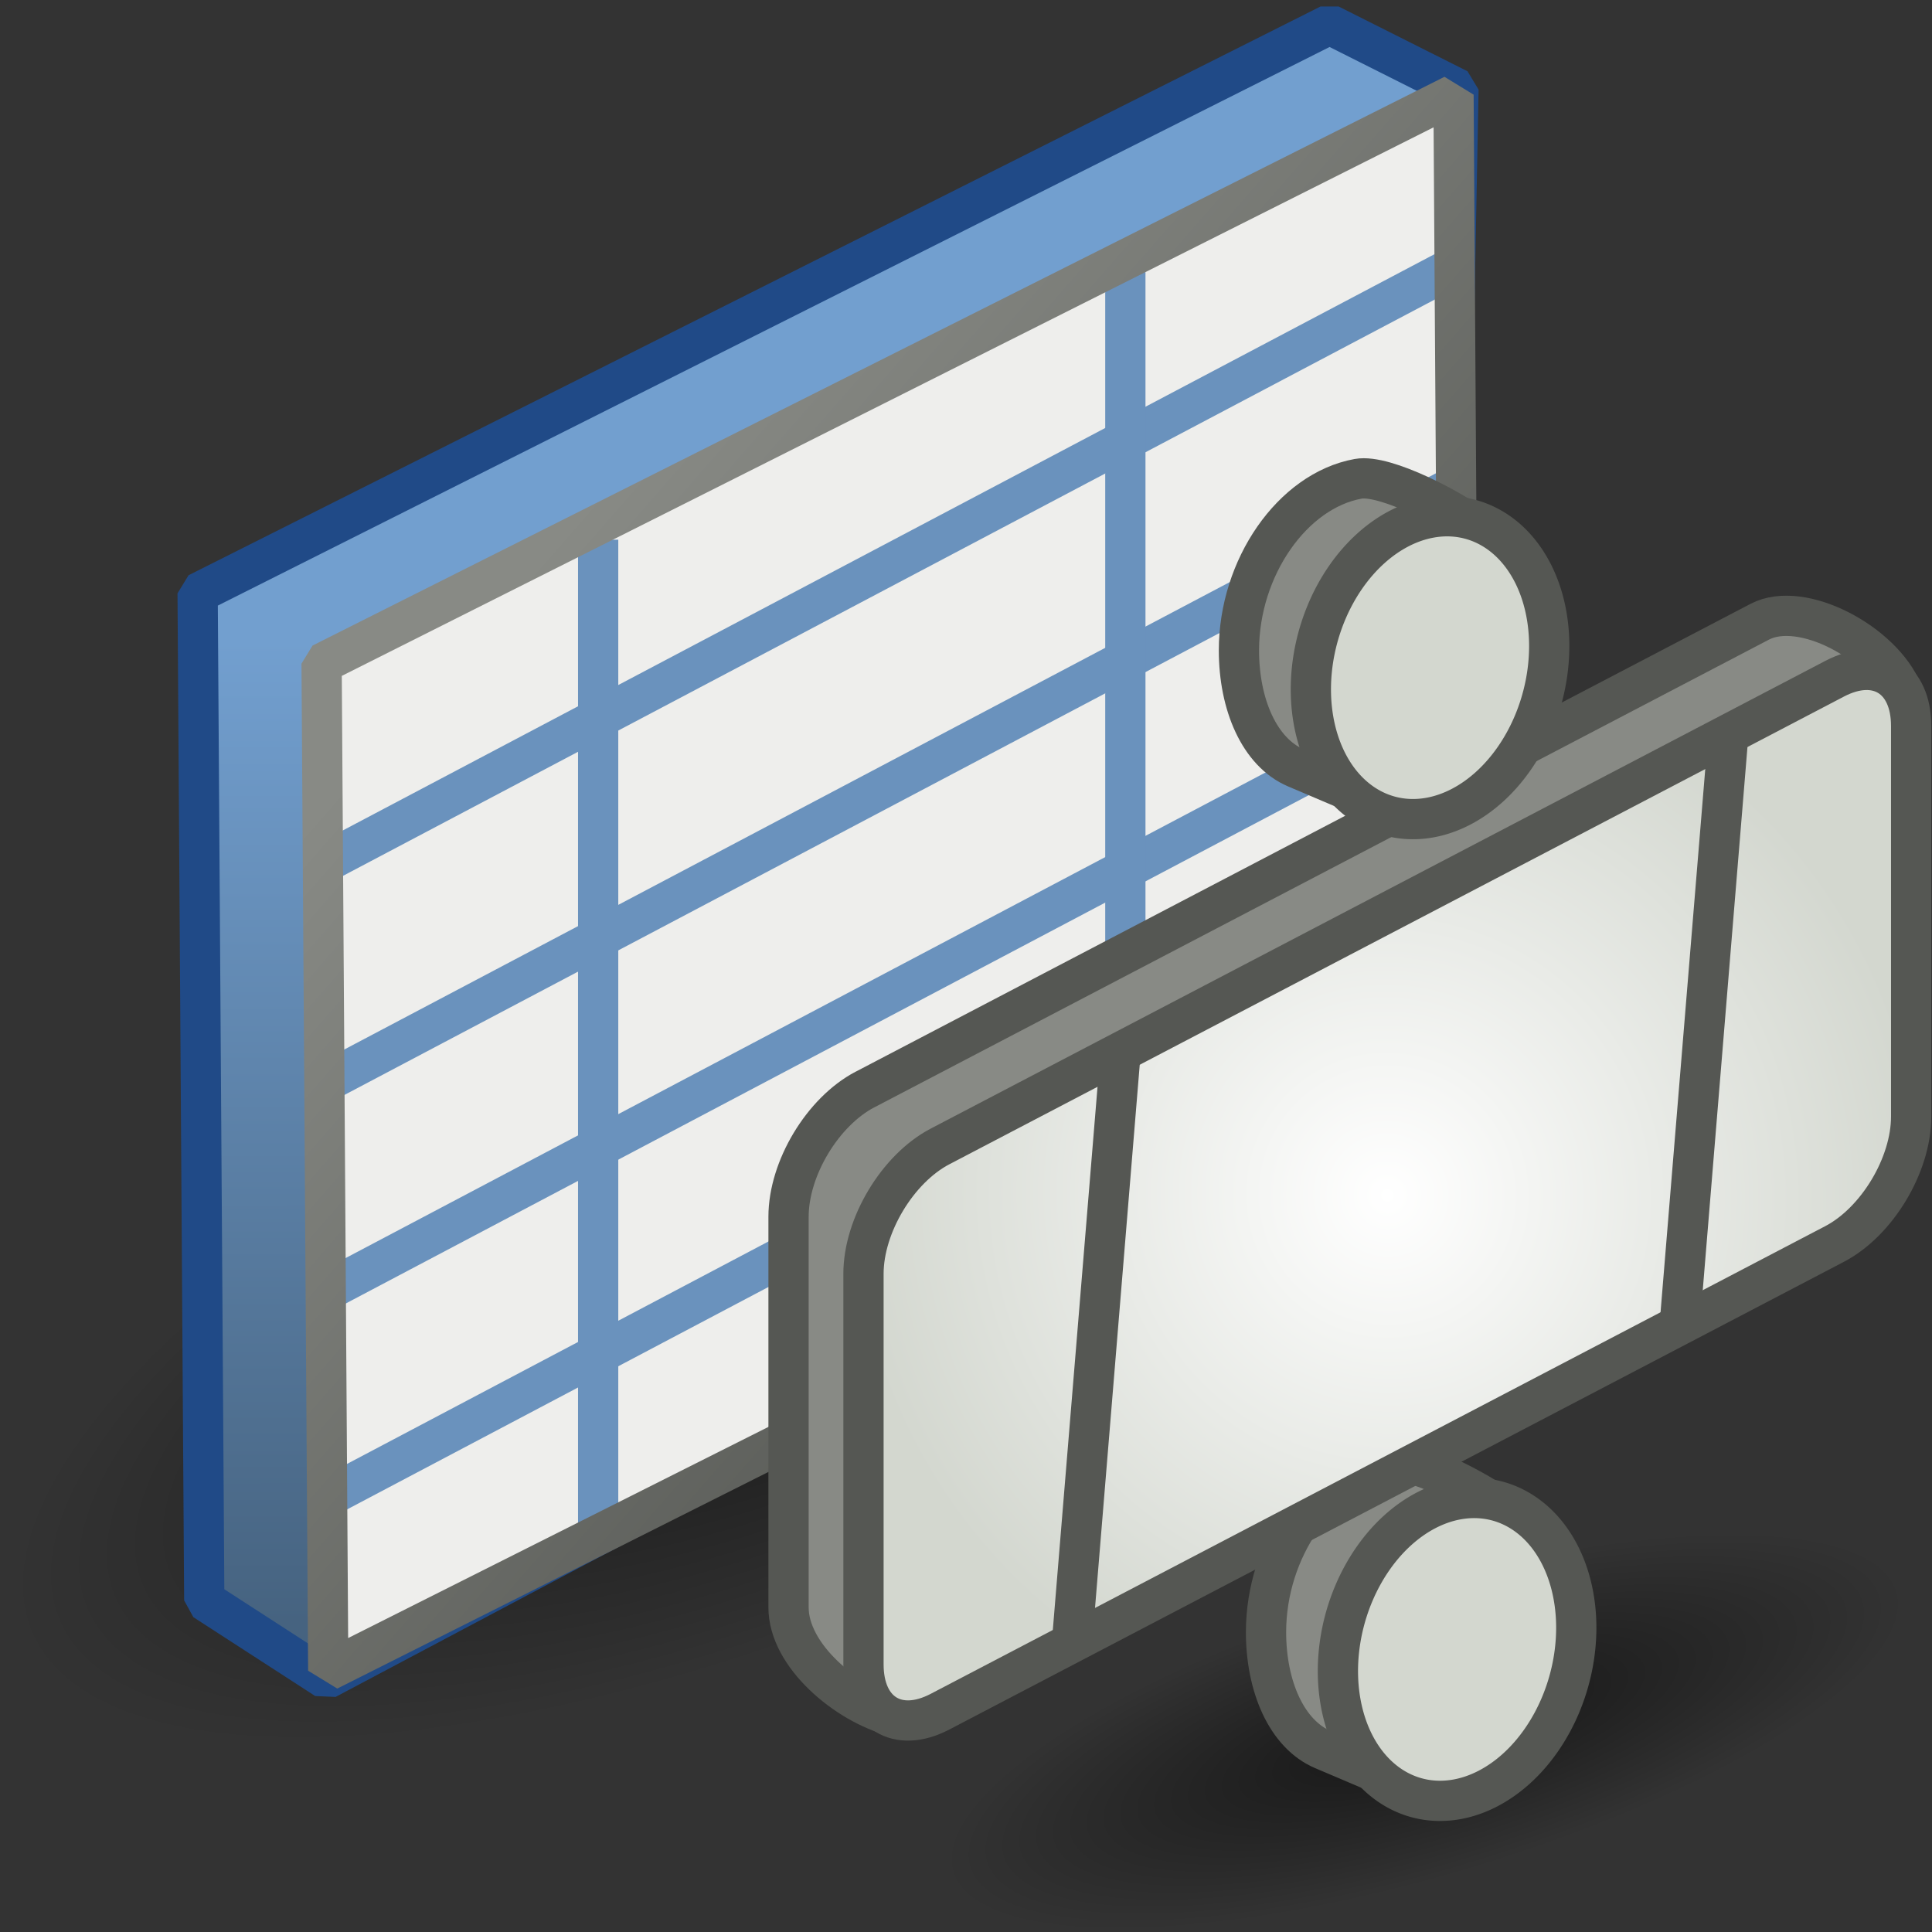 <?xml version="1.0" encoding="UTF-8" standalone="no"?>
<!-- Created with Inkscape (http://www.inkscape.org/) -->

<svg
   width="48"
   height="48"
   id="svg4752"
   version="1.1"
   inkscape:version="1.3-dev (fdc7329b, 2022-05-31)"
   viewBox="0 0 48 48"
   sodipodi:docname="editpropertiesfromnode.svg"
   xml:space="preserve"
   xmlns:inkscape="http://www.inkscape.org/namespaces/inkscape"
   xmlns:sodipodi="http://sodipodi.sourceforge.net/DTD/sodipodi-0.dtd"
   xmlns:xlink="http://www.w3.org/1999/xlink"
   xmlns="http://www.w3.org/2000/svg"
   xmlns:svg="http://www.w3.org/2000/svg"
   xmlns:rdf="http://www.w3.org/1999/02/22-rdf-syntax-ns#"
   xmlns:cc="http://creativecommons.org/ns#"
   xmlns:dc="http://purl.org/dc/elements/1.1/"><rect x="0" y="0" width="48" height="48" fill="#333333" stroke="none"/><defs
     id="defs4754"><linearGradient
       inkscape:collect="always"
       id="linearGradient26"><stop
         style="stop-color:#ffffff;stop-opacity:1"
         offset="0"
         id="stop25" /><stop
         style="stop-color:#d3d7cf;stop-opacity:1;"
         offset="1"
         id="stop26" /></linearGradient><linearGradient
       inkscape:collect="always"
       id="linearGradient12"><stop
         style="stop-color:#888a85;stop-opacity:1"
         offset="0"
         id="stop11" /><stop
         style="stop-color:#555753;stop-opacity:1"
         offset="1"
         id="stop12" /></linearGradient><linearGradient
       inkscape:collect="always"
       id="linearGradient8"><stop
         style="stop-color:#000000;stop-opacity:0.56;"
         offset="0"
         id="stop7" /><stop
         style="stop-color:#000000;stop-opacity:0;"
         offset="1"
         id="stop8" /></linearGradient><linearGradient
       inkscape:collect="always"
       id="linearGradient4"><stop
         style="stop-color:#729fcf;stop-opacity:1;"
         offset="0"
         id="stop3" /><stop
         style="stop-color:#466380;stop-opacity:1;"
         offset="1"
         id="stop4" /></linearGradient><linearGradient
       inkscape:collect="always"
       xlink:href="#linearGradient31615"
       id="linearGradient31621"
       x1="7.598"
       y1="7.681"
       x2="12.404"
       y2="12.336"
       gradientUnits="userSpaceOnUse"
       gradientTransform="matrix(1.125,-0.292,0.292,1.124,47.126,26.974)" /><linearGradient
       id="linearGradient31615"><stop
         style="stop-color:#eeeeec;stop-opacity:1;"
         offset="0"
         id="stop31617" /><stop
         style="stop-color:#d2d2cc;stop-opacity:1;"
         offset="1"
         id="stop31619" /></linearGradient><linearGradient
       id="linearGradient50550"><stop
         style="stop-color:#959595;stop-opacity:1;"
         offset="0"
         id="stop50552" /><stop
         style="stop-color:#bfbfbf;stop-opacity:1;"
         offset="0.371"
         id="stop50560" /><stop
         style="stop-color:#7c7c7c;stop-opacity:1;"
         offset="1"
         id="stop50554" /></linearGradient><linearGradient
       id="linearGradient50585"><stop
         style="stop-color:#ffffff;stop-opacity:1;"
         offset="0"
         id="stop50587" /><stop
         style="stop-color:#b5b5b5;stop-opacity:1;"
         offset="1"
         id="stop50589" /></linearGradient><linearGradient
       id="linearGradient50572"><stop
         id="stop50574"
         offset="0"
         style="stop-color:#c6c6c6;stop-opacity:1;" /><stop
         id="stop50576"
         offset="0.371"
         style="stop-color:#e3e3e3;stop-opacity:1;" /><stop
         id="stop50578"
         offset="1"
         style="stop-color:#afafaf;stop-opacity:1;" /></linearGradient><linearGradient
       y2="-12.052"
       x2="46.926"
       y1="-12.052"
       x1="38.868"
       gradientUnits="userSpaceOnUse"
       id="linearGradient35371"
       xlink:href="#linearGradient50585"
       inkscape:collect="always" /><linearGradient
       id="linearGradient35672"><stop
         style="stop-color:#ffffff;stop-opacity:1;"
         offset="0"
         id="stop35674" /><stop
         style="stop-color:#b5b5b5;stop-opacity:1;"
         offset="1"
         id="stop35676" /></linearGradient><linearGradient
       inkscape:collect="always"
       xlink:href="#linearGradient4"
       id="linearGradient5"
       x1="3.625"
       y1="17.547"
       x2="3.641"
       y2="44.476"
       gradientUnits="userSpaceOnUse"
       gradientTransform="matrix(1.027,0,0,0.906,3.022,0.017)" /><linearGradient
       id="linearGradient10846"><stop
         id="stop10840"
         offset="0"
         style="stop-color:#ecef52;stop-opacity:1" /><stop
         style="stop-color:#feffb1;stop-opacity:1"
         offset="0.316"
         id="stop10842" /><stop
         id="stop10844"
         offset="1"
         style="stop-color:#d2cb09;stop-opacity:1" /></linearGradient><radialGradient
       inkscape:collect="always"
       xlink:href="#linearGradient8"
       id="radialGradient8"
       cx="9.095"
       cy="43.43"
       fx="9.095"
       fy="43.43"
       r="22.5"
       gradientTransform="matrix(0.947,0,0,0.347,-0.41,22.579)"
       gradientUnits="userSpaceOnUse" /><linearGradient
       inkscape:collect="always"
       xlink:href="#linearGradient12"
       id="linearGradient13"
       x1="14.043"
       y1="15.652"
       x2="33.813"
       y2="32.938"
       gradientUnits="userSpaceOnUse"
       gradientTransform="matrix(0.921,0,0,0.921,-0.08,0.007)" /><radialGradient
       inkscape:collect="always"
       xlink:href="#linearGradient8"
       id="radialGradient25"
       gradientUnits="userSpaceOnUse"
       gradientTransform="matrix(0.552,0,0,0.163,8.865,45.012)"
       cx="9.095"
       cy="43.43"
       fx="9.095"
       fy="43.43"
       r="22.5" /><radialGradient
       inkscape:collect="always"
       xlink:href="#linearGradient26"
       id="radialGradient26"
       cx="34.468"
       cy="29.694"
       fx="34.468"
       fy="29.694"
       r="13.515"
       gradientTransform="matrix(0.914,-0.381,0.386,0.925,-8.495,15.36)"
       gradientUnits="userSpaceOnUse" /></defs><sodipodi:namedview
     id="base"
     pagecolor="#ffffff"
     bordercolor="#666666"
     borderopacity="1.0"
     inkscape:pageopacity="0.0"
     inkscape:pageshadow="2"
     inkscape:zoom="19.79899"
     inkscape:cx="21.137442"
     inkscape:cy="23.637569"
     inkscape:current-layer="layer1"
     showgrid="true"
     inkscape:grid-bbox="true"
     inkscape:document-units="px"
     inkscape:snap-global="false"
     inkscape:window-width="2880"
     inkscape:window-height="1557"
     inkscape:window-x="-8"
     inkscape:window-y="-8"
     inkscape:window-maximized="1"
     inkscape:showpageshadow="2"
     inkscape:pagecheckerboard="0"
     inkscape:deskcolor="#d1d1d1" /><g
     id="layer1"
     inkscape:label="Layer 1"
     inkscape:groupmode="layer"><ellipse
       style="color:#000000;overflow:visible;fill:url(#radialGradient25);fill-opacity:1;stroke:none;stroke-width:1.005;stroke-linecap:round;stroke-linejoin:bevel;stop-color:#000000"
       id="ellipse25"
       cx="13.882"
       cy="52.096"
       rx="12.411"
       ry="3.67"
       transform="matrix(0.955,-0.297,0.425,0.905,0,0)" /><path
       id="path24"
       style="overflow:visible;fill:#888a85;stroke:#555753;stroke-width:1;stroke-linecap:round;stroke-linejoin:bevel;stop-color:#000000"
       d="m 35.159,44.442 -2.289,-0.973 c -0.907,-0.386 -1.416,-1.575 -1.416,-2.92 0,-2.056 1.326,-3.964 2.961,-4.262 0.682,-0.124 2.391,0.797 2.892,1.194 z"
       sodipodi:nodetypes="cssscc" /><path
       id="path25"
       style="overflow:visible;fill:#d3d7cf;stroke:#555753;stroke-width:1;stroke-linecap:round;stroke-linejoin:bevel;stop-color:#000000"
       d="m 39.162,40.441 a 2.886,3.82 15.305 0 1 -2.961,4.262 2.886,3.82 15.305 0 1 -2.961,-3.185 2.886,3.82 15.305 0 1 2.961,-4.262 2.886,3.82 15.305 0 1 2.961,3.185 z" /><ellipse
       style="color:#000000;overflow:visible;fill:url(#radialGradient8);fill-opacity:1;stroke:none;stroke-width:1.001;stroke-linecap:round;stroke-linejoin:bevel;stop-color:#000000"
       id="path7"
       cx="8.199"
       cy="37.627"
       rx="21.297"
       ry="7.796"
       transform="matrix(0.924,-0.383,0.332,0.943,0,0)" /><path
       id="path3"
       style="fill:url(#linearGradient5);fill-opacity:1;fill-rule:evenodd;stroke:#204a87;stroke-width:1px;stroke-linecap:butt;stroke-linejoin:bevel;stroke-opacity:1"
       d="M 33.033,0.608 4.91,14.738 5.075,39.758 8.103,41.718 35.764,27.052 36.235,2.217 Z"
       sodipodi:nodetypes="ccccccc" /><path
       id="path2"
       style="fill:#eeeeec;fill-rule:evenodd;stroke:none;stroke-width:1px;stroke-linecap:butt;stroke-linejoin:bevel;stroke-opacity:1"
       d="M 36.112,2.355 7.99,16.485 8.155,41.505 36.277,27.376 Z"
       sodipodi:nodetypes="ccccc" /><path
       style="fill:none;fill-rule:evenodd;stroke:#6a92bd;stroke-width:1px;stroke-linecap:butt;stroke-linejoin:miter;stroke-opacity:1"
       d="M 8.279,21.323 36.055,6.661"
       id="path13" /><path
       style="fill:none;fill-rule:evenodd;stroke:#6a92bd;stroke-width:1px;stroke-linecap:butt;stroke-linejoin:miter;stroke-opacity:1"
       d="M 8.279,26.785 36.055,12.123"
       id="path14" /><path
       style="fill:none;fill-rule:evenodd;stroke:#6a92bd;stroke-width:1px;stroke-linecap:butt;stroke-linejoin:miter;stroke-opacity:1"
       d="M 8.279,31.984 36.055,17.322"
       id="path15" /><path
       style="fill:none;fill-rule:evenodd;stroke:#6a92bd;stroke-width:1px;stroke-linecap:butt;stroke-linejoin:miter;stroke-opacity:1"
       d="M 8.279,37.117 36.055,22.455"
       id="path16" /><path
       style="fill:none;fill-rule:evenodd;stroke:#6a92bd;stroke-width:1px;stroke-linecap:butt;stroke-linejoin:miter;stroke-opacity:1"
       d="M 14.861,13.408 V 38.416"
       id="path18" /><path
       style="fill:none;fill-rule:evenodd;stroke:#6a92bd;stroke-width:1px;stroke-linecap:butt;stroke-linejoin:miter;stroke-opacity:1"
       d="M 27.959,6.761 V 31.769"
       id="path19" /><path
       id="path17"
       style="fill:none;fill-rule:evenodd;stroke:url(#linearGradient13);stroke-width:1px;stroke-linecap:butt;stroke-linejoin:bevel;stroke-opacity:1"
       d="M 36.112,2.355 7.99,16.485 8.155,41.505 36.277,27.376 Z"
       sodipodi:nodetypes="ccccc" /><path
       id="path20"
       style="overflow:visible;fill:#888a85;stroke:#555753;stroke-width:1;stroke-linecap:round;stroke-linejoin:bevel;stroke-dasharray:none;stop-color:#000000"
       d="M 21.491,27.069 43.72,15.447 c 1.053,-0.55 3.049,0.534 3.539,1.734 l -1.639,9.146 c -0.212,1.183 -0.848,2.612 -1.9,3.163 L 22.199,42.638 C 21.034,42.332 19.591,41.138 19.591,39.936 v -9.705 c 0,-1.202 0.848,-2.612 1.9,-3.163 z"
       sodipodi:nodetypes="ccccccccc" /><path
       id="rect19"
       style="overflow:visible;fill:url(#radialGradient26);stroke:#555753;stroke-width:1;stroke-linecap:round;stroke-linejoin:bevel;stroke-dasharray:none;stop-color:#000000;fill-opacity:1"
       d="M 23.353,28.484 45.582,16.862 c 1.053,-0.55 1.9,-0.026 1.9,1.175 v 9.705 c 0,1.202 -0.848,2.612 -1.9,3.163 L 23.353,42.527 c -1.053,0.55 -1.9,0.026 -1.9,-1.175 v -9.705 c 0,-1.202 0.848,-2.612 1.9,-3.163 z" /><path
       style="fill:none;fill-rule:evenodd;stroke:#555753;stroke-width:1px;stroke-linecap:butt;stroke-linejoin:miter;stroke-opacity:1"
       d="M 26.61,41.088 27.839,26.157"
       id="path21"
       sodipodi:nodetypes="cc" /><path
       style="fill:none;fill-rule:evenodd;stroke:#555753;stroke-width:1px;stroke-linecap:butt;stroke-linejoin:miter;stroke-opacity:1"
       d="M 41.711,33.168 42.94,18.237"
       id="path22"
       sodipodi:nodetypes="cc" /><path
       id="ellipse23"
       style="overflow:visible;fill:#888a85;stroke:#555753;stroke-width:1;stroke-linecap:round;stroke-linejoin:bevel;stop-color:#000000"
       d="m 34.486,20.051 -2.289,-0.973 c -0.907,-0.386 -1.416,-1.575 -1.416,-2.92 0,-2.056 1.326,-3.964 2.961,-4.262 0.682,-0.124 2.391,0.797 2.892,1.194 z"
       sodipodi:nodetypes="cssscc" /><path
       id="path23"
       style="overflow:visible;fill:#d3d7cf;stroke:#555753;stroke-width:1;stroke-linecap:round;stroke-linejoin:bevel;stop-color:#000000"
       d="m 38.49,16.05 a 2.886,3.82 15.305 0 1 -2.961,4.262 2.886,3.82 15.305 0 1 -2.961,-3.185 2.886,3.82 15.305 0 1 2.961,-4.262 2.886,3.82 15.305 0 1 2.961,3.185 z" /></g></svg>
